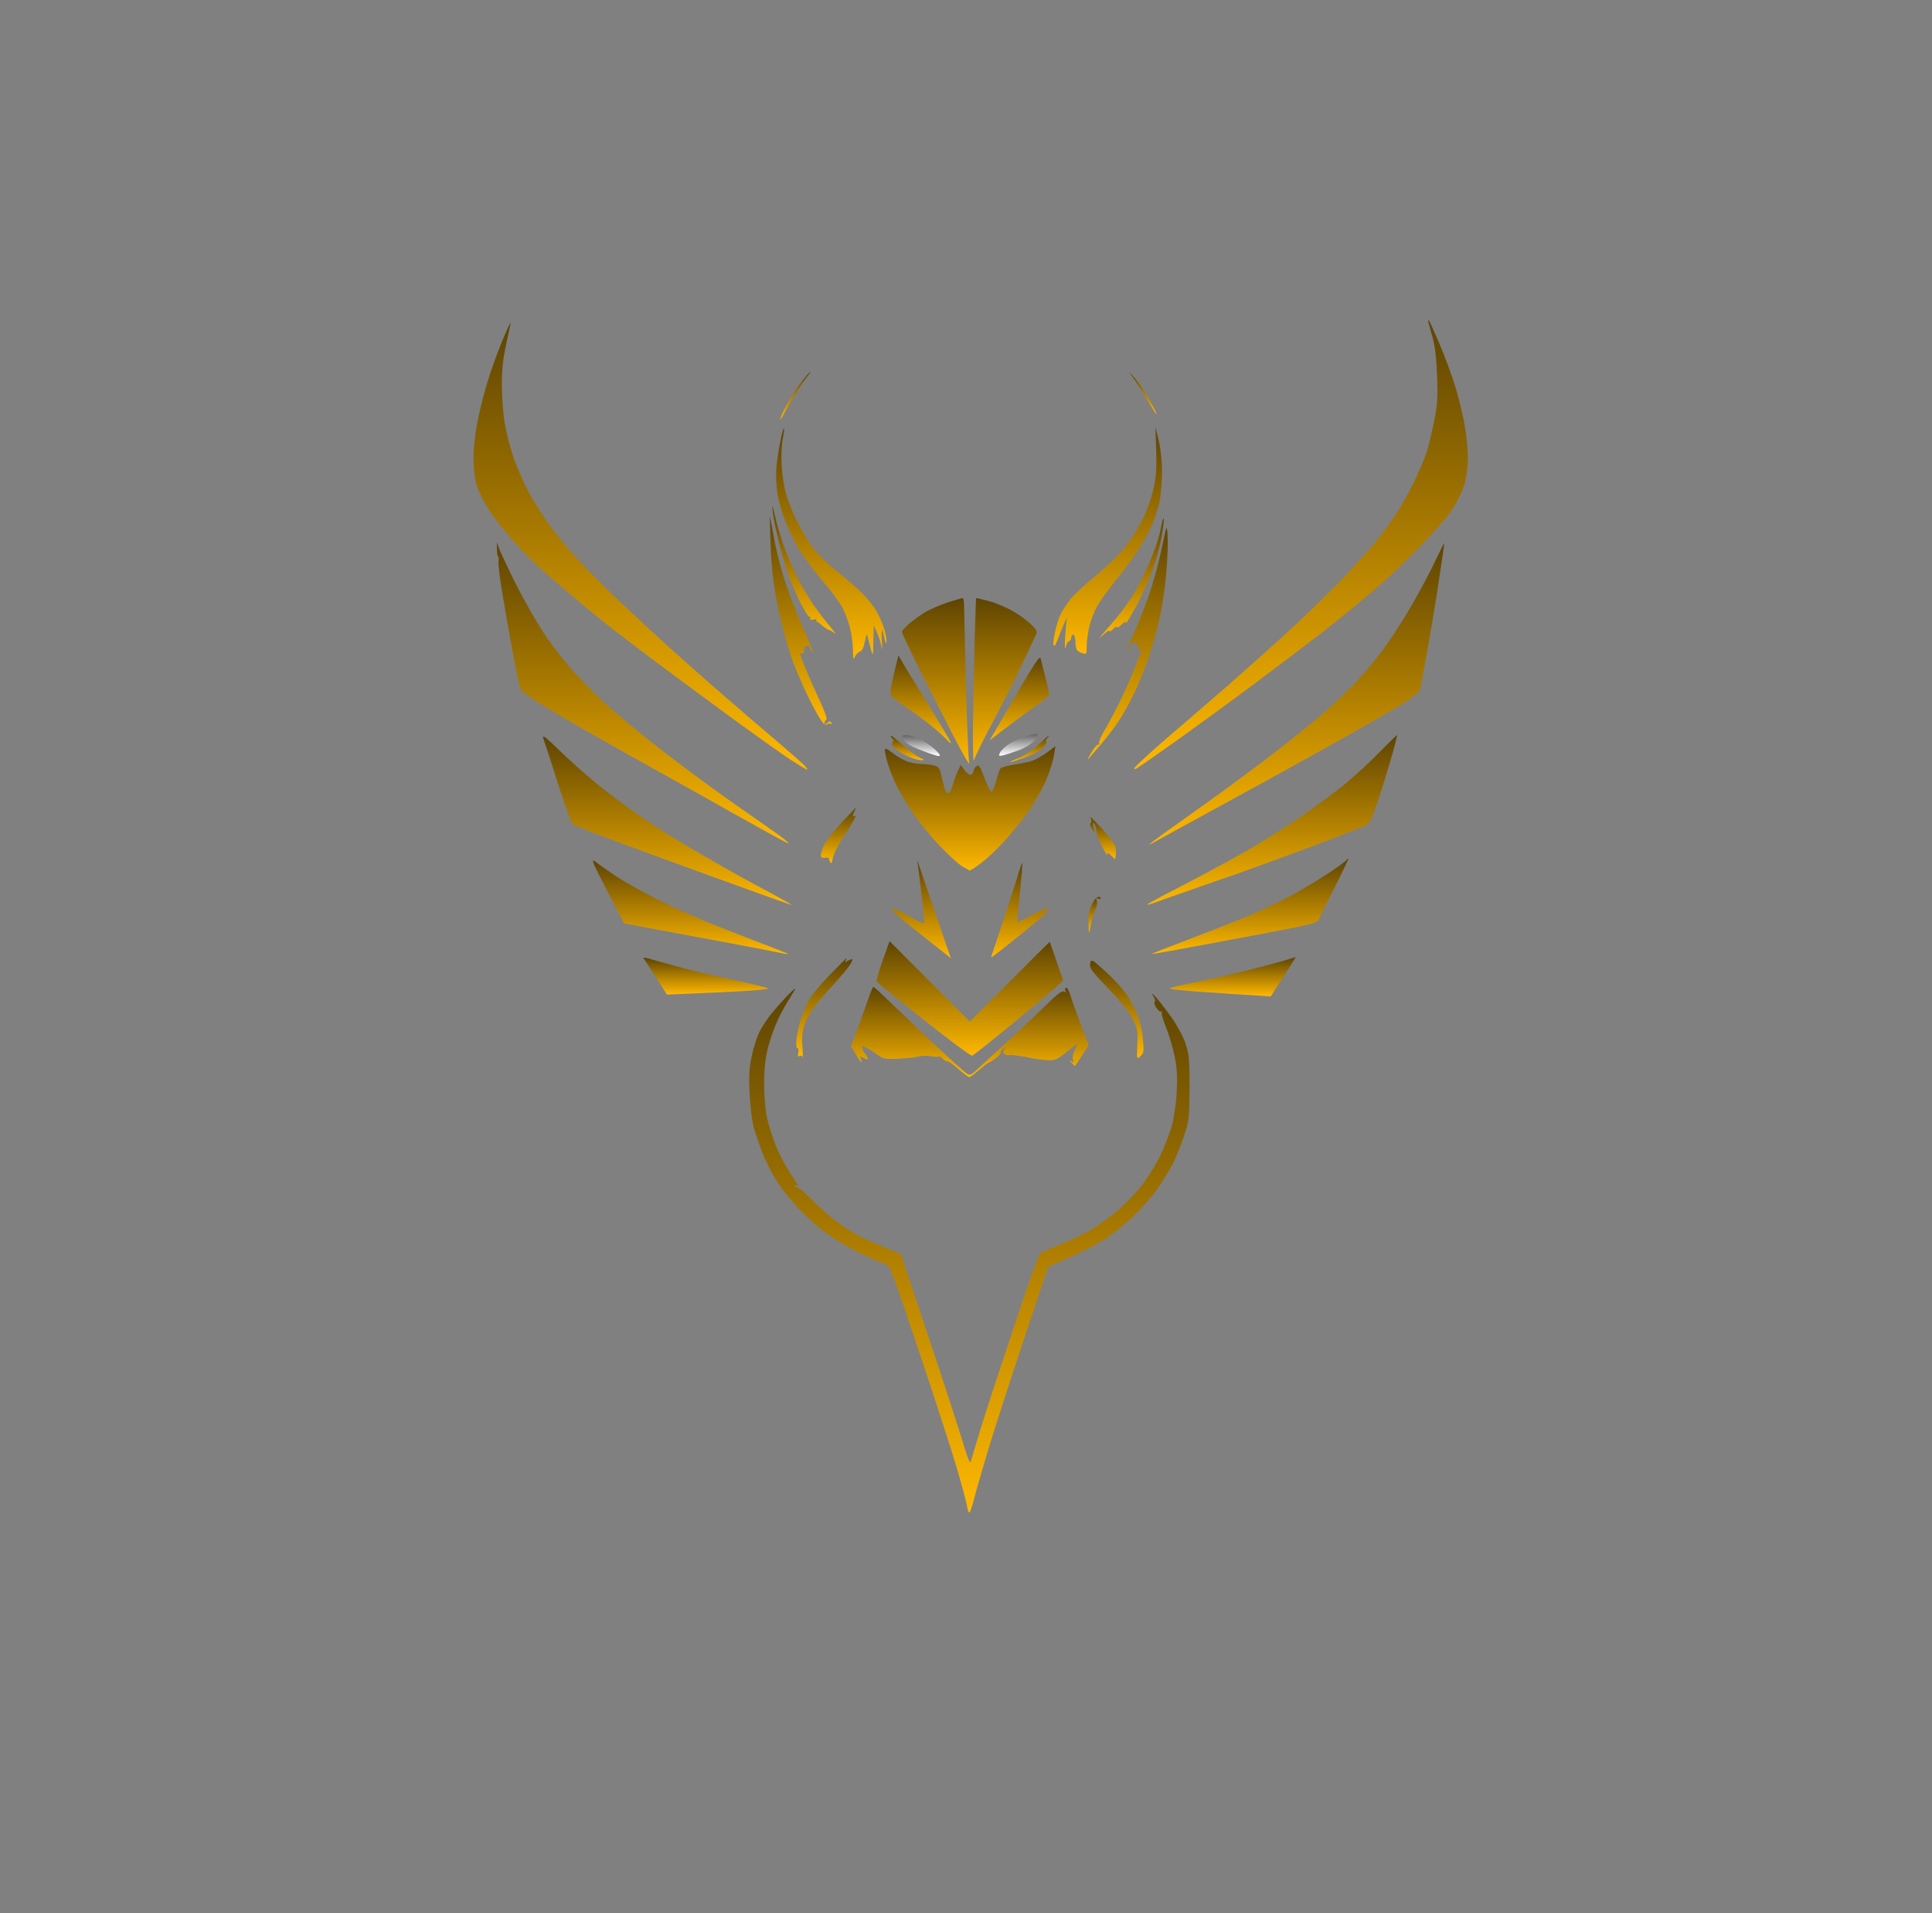 <svg viewBox="0 0 101 100" fill="none" xmlns="http://www.w3.org/2000/svg">
<rect x="0" y="0" width="101" height="100" fill="#808080" stroke="none"/>
<path d="M40.311 53.002C40.528 52.735 40.893 52.321 41.11 52.094C41.337 51.857 41.544 51.67 41.574 51.67C41.593 51.67 41.475 51.877 41.307 52.143C41.13 52.4 40.844 52.923 40.666 53.297C40.489 53.682 40.252 54.343 40.144 54.777C40.005 55.339 39.946 55.882 39.946 56.651C39.946 57.243 40.015 58.022 40.084 58.377C40.163 58.732 40.361 59.373 40.528 59.807C40.696 60.241 41.031 60.892 41.278 61.267C41.524 61.632 41.722 61.947 41.722 61.977C41.722 62.007 41.663 61.997 41.603 61.957C41.518 61.905 41.501 61.921 41.554 62.007C41.593 62.066 41.653 62.105 41.692 62.076C41.741 62.056 42.057 62.322 42.412 62.677C42.767 63.032 43.3 63.516 43.596 63.743C43.892 63.969 44.404 64.315 44.73 64.502C45.056 64.68 45.716 64.995 47.097 65.548L48.557 69.927C49.366 72.334 50.165 74.819 50.352 75.44C50.53 76.062 50.707 76.506 50.737 76.427C50.766 76.348 50.924 75.815 51.092 75.243C51.26 74.671 51.753 73.123 52.197 71.791C52.63 70.46 53.282 68.536 53.627 67.501C53.982 66.475 54.317 65.577 54.376 65.518C54.445 65.459 54.919 65.242 55.432 65.044C55.944 64.837 56.655 64.502 57.01 64.295C57.365 64.088 57.947 63.664 58.312 63.368C58.687 63.062 59.249 62.49 59.574 62.105C59.9 61.711 60.363 60.991 60.61 60.498C60.847 60.014 61.142 59.275 61.251 58.87C61.369 58.466 61.488 57.667 61.517 57.095C61.557 56.316 61.537 55.852 61.409 55.221C61.31 54.757 61.113 54.077 60.955 53.692C60.797 53.317 60.699 52.962 60.738 52.903C60.778 52.853 60.758 52.834 60.709 52.873C60.649 52.903 60.531 52.804 60.432 52.646C60.344 52.489 60.314 52.36 60.363 52.36C60.413 52.36 60.393 52.242 60.304 52.094C60.176 51.867 60.206 51.877 60.462 52.163C60.63 52.35 60.985 52.824 61.261 53.199C61.527 53.583 61.853 54.175 61.971 54.53C62.158 55.093 62.188 55.369 62.188 56.848C62.178 58.416 62.158 58.574 61.902 59.363C61.744 59.827 61.488 60.468 61.33 60.794C61.162 61.119 60.797 61.711 60.521 62.115C60.245 62.52 59.663 63.18 59.229 63.595C58.795 64.009 58.105 64.551 57.7 64.808C57.296 65.064 56.467 65.488 54.791 66.218L53.459 70.213C52.729 72.412 51.891 74.987 51.615 75.934C51.328 76.88 51.023 77.946 50.934 78.301C50.845 78.656 50.737 78.991 50.697 79.04C50.648 79.1 50.589 78.972 50.559 78.745C50.53 78.528 50.253 77.531 49.958 76.525C49.652 75.519 48.873 73.123 48.231 71.199C47.59 69.276 46.929 67.343 46.762 66.909C46.476 66.149 46.446 66.12 46.042 65.981C45.805 65.912 45.194 65.626 44.681 65.36C44.168 65.094 43.458 64.66 43.103 64.394C42.748 64.137 42.156 63.595 41.781 63.2C41.396 62.796 40.883 62.164 40.637 61.78C40.39 61.405 40.045 60.734 39.877 60.3C39.7 59.866 39.493 59.245 39.404 58.919C39.315 58.594 39.216 57.795 39.187 57.144C39.138 56.217 39.167 55.793 39.305 55.171C39.394 54.737 39.581 54.185 39.7 53.938C39.818 53.692 40.094 53.278 40.311 53.002Z" fill="url(#paint0_linear_103_133)"/>
<path d="M44.661 54.234C44.76 53.988 45.016 53.288 45.223 52.686C45.43 52.074 45.627 51.571 45.657 51.571C45.687 51.581 46.091 51.946 46.555 52.4C47.018 52.844 48.074 53.86 48.902 54.639C49.74 55.418 50.49 56.099 50.579 56.138C50.697 56.207 50.825 56.148 51.042 55.941C51.2 55.783 51.92 55.122 52.621 54.481C53.321 53.84 54.258 52.952 54.692 52.528C55.284 51.946 55.52 51.769 55.629 51.828C55.737 51.897 55.757 51.877 55.698 51.798C55.658 51.729 55.678 51.65 55.727 51.621C55.777 51.591 55.885 51.778 55.964 52.045C56.043 52.301 56.28 52.982 56.911 54.629L56.566 55.171C56.379 55.467 56.211 55.714 56.191 55.714C56.181 55.724 56.102 55.645 56.023 55.556C55.895 55.408 55.895 55.388 56.023 55.477C56.132 55.546 56.152 55.526 56.093 55.398C56.053 55.3 56.083 55.093 56.171 54.925C56.25 54.767 56.319 54.609 56.319 54.58C56.319 54.55 56.073 54.727 55.777 54.974C55.333 55.339 55.165 55.418 54.84 55.418C54.623 55.418 54.1 55.349 53.686 55.26C53.262 55.181 52.847 55.122 52.769 55.152C52.69 55.171 52.571 55.142 52.502 55.083C52.413 55.004 52.413 54.944 52.502 54.826C52.601 54.708 52.591 54.708 52.443 54.806C52.354 54.876 52.295 54.954 52.325 55.004C52.344 55.043 52.226 55.181 52.048 55.319C51.871 55.448 51.713 55.556 51.684 55.546C51.654 55.546 51.437 55.714 51.19 55.921C50.944 56.128 50.717 56.296 50.678 56.306C50.628 56.306 50.362 56.108 50.086 55.862C49.8 55.615 49.543 55.438 49.514 55.467C49.484 55.497 49.385 55.438 49.287 55.349C49.188 55.25 49.109 55.191 49.109 55.221C49.119 55.25 48.932 55.24 48.695 55.211C48.468 55.171 48.143 55.181 47.985 55.231C47.827 55.27 47.354 55.319 46.949 55.339C46.288 55.369 46.17 55.349 45.864 55.122C45.667 54.984 45.41 54.816 45.292 54.757C45.115 54.658 45.075 54.658 45.075 54.757C45.075 54.816 45.144 54.964 45.223 55.073C45.312 55.181 45.371 55.3 45.371 55.349C45.371 55.388 45.273 55.369 45.154 55.3C44.957 55.201 44.937 55.201 45.006 55.349C45.046 55.438 45.056 55.517 45.026 55.517C44.996 55.517 44.868 55.329 44.483 54.678L44.661 54.234Z" fill="url(#paint1_linear_103_133)"/>
<path d="M57.937 51.67C57.069 50.763 56.951 50.605 56.99 50.368C57.039 50.102 57.049 50.102 57.828 50.812C58.252 51.197 58.746 51.749 58.923 52.015C59.101 52.291 59.347 52.755 59.466 53.051C59.584 53.347 59.722 53.909 59.752 54.303C59.811 54.935 59.801 55.033 59.623 55.201C59.426 55.379 59.426 55.379 59.456 54.59C59.486 53.879 59.456 53.731 59.209 53.248C59.051 52.913 58.548 52.301 57.937 51.67Z" fill="url(#paint2_linear_103_133)"/>
<path d="M42.185 52.459C42.353 52.124 42.787 51.571 43.329 51.009C43.823 50.506 44.227 50.092 44.247 50.092C44.266 50.092 44.247 50.151 44.207 50.22C44.158 50.309 44.178 50.309 44.286 50.24C44.365 50.19 44.483 50.141 44.533 50.131C44.592 50.121 44.552 50.25 44.444 50.417C44.335 50.595 43.921 51.088 43.517 51.522C43.112 51.956 42.649 52.508 42.481 52.755C42.313 53.002 42.116 53.396 42.037 53.643C41.939 53.938 41.909 54.294 41.949 54.727C41.978 55.083 41.978 55.309 41.958 55.25C41.939 55.181 41.87 55.152 41.801 55.201C41.722 55.25 41.692 55.191 41.731 55.014C41.751 54.866 41.741 54.767 41.692 54.787C41.653 54.806 41.623 54.678 41.623 54.511C41.623 54.333 41.692 53.919 41.771 53.593C41.86 53.268 42.047 52.755 42.185 52.459Z" fill="url(#paint3_linear_103_133)"/>
<path d="M65.541 50.634C66.469 50.398 67.327 50.161 67.455 50.112C67.593 50.062 67.711 50.023 67.731 50.033C67.741 50.033 67.455 50.506 66.429 52.084L65.541 52.025C65.048 51.995 63.845 51.916 62.868 51.847C61.882 51.788 61.113 51.7 61.142 51.66C61.172 51.621 61.803 51.473 62.533 51.325C63.263 51.187 64.614 50.871 65.541 50.634Z" fill="url(#paint4_linear_103_133)"/>
<path d="M34.275 51.058C33.949 50.555 33.663 50.111 33.634 50.072C33.604 50.033 33.811 50.062 34.078 50.151C34.354 50.23 35.054 50.427 35.656 50.585C36.257 50.753 37.49 51.039 38.417 51.236C39.345 51.433 40.124 51.621 40.163 51.66C40.203 51.69 39.739 51.749 39.128 51.788C38.516 51.828 37.313 51.887 34.867 51.986L34.275 51.058Z" fill="url(#paint5_linear_103_133)"/>
<path d="M45.825 51.295C45.805 51.256 45.943 50.772 46.141 50.21L46.505 49.194L50.697 53.396L52.788 51.305C53.932 50.151 54.879 49.214 54.879 49.234C54.889 49.243 55.047 49.707 55.58 51.256L55.047 51.729C54.751 51.995 53.706 52.873 52.729 53.672C51.743 54.481 50.885 55.161 50.816 55.181C50.757 55.201 49.612 54.353 48.281 53.297C46.949 52.242 45.845 51.344 45.825 51.295Z" fill="url(#paint6_linear_103_133)"/>
<path d="M56.911 47.823C56.921 47.685 57.01 47.419 57.108 47.222C57.197 47.024 57.345 46.876 57.434 46.876C57.513 46.886 57.562 46.916 57.542 46.965C57.523 47.005 57.444 47.005 57.385 46.965C57.296 46.906 57.286 46.935 57.335 47.064C57.375 47.153 57.355 47.33 57.296 47.458C57.227 47.577 57.118 47.942 57.049 48.267C56.931 48.839 56.931 48.849 56.911 48.464C56.901 48.247 56.901 47.961 56.911 47.823Z" fill="url(#paint7_linear_103_133)"/>
<path d="M52.364 48.366C52.68 47.439 53.035 46.324 53.173 45.88C53.301 45.436 53.429 45.091 53.439 45.101C53.459 45.111 53.41 45.811 53.321 46.65C53.232 47.488 53.173 48.178 53.183 48.198C53.203 48.208 53.548 48.04 53.952 47.823C54.356 47.606 54.712 47.448 54.741 47.478C54.771 47.508 54.761 47.596 54.712 47.675C54.672 47.754 54.011 48.326 53.232 48.948C52.463 49.569 51.822 50.062 51.812 50.052C51.802 50.052 52.048 49.293 52.364 48.366Z" fill="url(#paint8_linear_103_133)"/>
<path d="M48.182 46.837C48.103 46.107 48.005 45.367 47.985 45.209C47.945 44.943 47.955 44.943 48.054 45.259C48.113 45.446 48.517 46.61 49.711 50.092L49.346 49.796C49.139 49.638 48.508 49.135 47.936 48.681C47.364 48.228 46.831 47.784 46.752 47.685C46.673 47.596 46.624 47.498 46.653 47.478C46.683 47.448 47.058 47.626 47.492 47.873C47.926 48.119 48.291 48.287 48.31 48.247C48.33 48.198 48.271 47.567 48.182 46.837Z" fill="url(#paint9_linear_103_133)"/>
<path d="M69.309 45.732C69.871 45.367 70.355 45.012 70.394 44.953C70.424 44.894 70.473 44.864 70.483 44.884C70.503 44.904 70.167 45.604 69.743 46.442C69.319 47.281 68.954 48.03 68.934 48.099C68.915 48.178 68.501 48.316 67.958 48.425C67.445 48.533 65.492 48.908 63.618 49.253C61.744 49.608 60.206 49.885 60.196 49.865C60.186 49.855 60.985 49.539 61.971 49.165C62.957 48.79 64.299 48.267 64.95 48.001C65.601 47.725 66.617 47.261 67.218 46.955C67.81 46.65 68.757 46.097 69.309 45.732Z" fill="url(#paint10_linear_103_133)"/>
<path d="M32.628 48.267L31.73 46.541C30.961 45.052 30.872 44.844 31.128 45.042C31.286 45.17 31.77 45.505 32.204 45.801C32.638 46.087 33.663 46.659 34.472 47.064C35.291 47.468 36.682 48.09 37.579 48.435C38.477 48.79 39.66 49.253 40.213 49.461C40.775 49.678 41.219 49.855 41.199 49.865C41.189 49.885 40.844 49.825 40.44 49.737C40.035 49.648 38.112 49.283 32.628 48.267Z" fill="url(#paint11_linear_103_133)"/>
<path d="M57.02 43.01C57.079 42.941 57.069 42.832 57 42.724V42.714C56.931 42.625 57.158 42.832 57.493 43.188C57.819 43.543 58.164 43.967 58.252 44.124C58.341 44.302 58.381 44.519 58.292 44.914L58.085 44.716C57.937 44.568 57.888 44.549 57.897 44.667C57.897 44.746 57.779 44.568 57.631 44.272C57.483 43.977 57.355 43.661 57.345 43.582C57.325 43.503 57.306 43.365 57.286 43.266C57.266 43.178 57.227 43.069 57.177 43.02C57.138 42.98 57.128 43.049 57.158 43.188C57.187 43.326 57.236 43.474 57.266 43.533C57.296 43.592 57.236 43.523 57.128 43.385C56.99 43.22 56.954 43.095 57.02 43.01Z" fill="url(#paint12_linear_103_133)"/>
<path d="M43.102 44.124C43.221 43.907 43.625 43.395 44.02 42.971C44.414 42.556 44.74 42.211 44.75 42.211C44.76 42.201 44.72 42.29 44.671 42.398C44.621 42.507 44.582 42.615 44.582 42.645C44.582 42.675 44.621 42.675 44.681 42.645C44.74 42.615 44.73 42.694 44.661 42.813C44.602 42.941 44.335 43.375 44.069 43.779C43.803 44.184 43.566 44.677 43.536 44.864C43.487 45.121 43.458 45.17 43.398 45.062C43.349 44.983 43.329 44.894 43.339 44.864C43.359 44.835 43.27 44.825 43.142 44.835C42.974 44.854 42.905 44.815 42.905 44.687C42.905 44.598 42.994 44.342 43.102 44.124Z" fill="url(#paint13_linear_103_133)"/>
<path d="M46.417 39.933C46.328 39.637 46.259 39.311 46.259 39.222C46.259 39.084 46.348 39.114 46.703 39.39C46.949 39.578 47.314 39.775 47.521 39.834C47.719 39.883 48.024 39.933 48.182 39.933C48.34 39.933 48.626 39.962 48.794 40.002C49.099 40.081 49.119 40.12 49.267 40.771C49.366 41.235 49.464 41.461 49.563 41.461C49.642 41.461 49.74 41.284 49.81 41.018C49.879 40.771 49.997 40.436 50.224 39.982L50.431 40.268C50.559 40.436 50.697 40.524 50.776 40.495C50.835 40.455 50.895 40.367 50.895 40.298C50.885 40.238 50.954 40.12 51.042 40.051C51.171 39.952 51.23 40.031 51.467 40.672C51.615 41.077 51.782 41.392 51.831 41.383C51.881 41.363 51.999 41.106 52.078 40.81C52.157 40.515 52.256 40.228 52.285 40.179C52.325 40.12 52.571 40.041 52.828 40.002C53.094 39.962 53.538 39.873 53.804 39.814C54.09 39.745 54.485 39.548 55.175 38.996L55.096 39.489C55.057 39.755 54.889 40.288 54.731 40.672C54.583 41.057 54.189 41.757 53.873 42.251C53.548 42.734 52.867 43.582 52.354 44.124C51.841 44.667 51.26 45.2 50.697 45.505L50.342 45.308C50.135 45.2 49.583 44.687 49.09 44.174C48.606 43.661 47.975 42.882 47.689 42.448C47.403 42.014 47.038 41.392 46.87 41.067C46.712 40.741 46.505 40.228 46.417 39.933Z" fill="url(#paint14_linear_103_133)"/>
<path d="M53.212 39.637C53.489 39.538 53.942 39.232 54.248 38.956C54.544 38.68 54.8 38.453 54.82 38.453C54.84 38.453 54.81 38.512 54.751 38.572C54.692 38.641 54.662 38.729 54.692 38.769C54.721 38.818 54.643 38.956 54.524 39.084C54.396 39.222 53.992 39.44 53.607 39.587C53.222 39.725 52.867 39.834 52.818 39.834C52.769 39.824 52.936 39.745 53.212 39.637Z" fill="url(#paint15_linear_103_133)"/>
<path d="M46.653 38.828C46.719 38.742 46.709 38.657 46.624 38.572C46.565 38.502 46.535 38.453 46.584 38.453C46.624 38.453 46.91 38.68 47.225 38.966C47.531 39.242 47.926 39.528 48.083 39.597C48.34 39.716 48.35 39.725 48.162 39.735C48.034 39.735 47.768 39.666 47.571 39.578C47.363 39.499 47.048 39.321 46.88 39.183C46.643 39.015 46.584 38.907 46.653 38.828Z" fill="url(#paint16_linear_103_133)"/>
<path d="M70.276 41.008C70.818 40.564 71.657 39.795 72.14 39.291C72.623 38.798 73.028 38.404 73.038 38.414C73.047 38.424 72.949 38.828 72.821 39.311C72.683 39.785 72.377 40.82 72.12 41.599C71.736 42.773 71.617 43.04 71.41 43.138C71.272 43.207 69.99 43.71 68.55 44.253C67.11 44.795 64.891 45.604 63.618 46.038C62.346 46.482 61.004 46.945 60.639 47.084C60.265 47.222 59.969 47.31 59.969 47.281C59.969 47.251 60.778 46.817 61.774 46.304C62.76 45.801 64.21 45.012 64.999 44.568C65.788 44.124 67.07 43.316 67.859 42.783C68.648 42.251 69.733 41.452 70.276 41.008Z" fill="url(#paint17_linear_103_133)"/>
<path d="M52.69 38.927C52.867 38.798 53.232 38.621 53.508 38.532C53.784 38.433 54.061 38.364 54.13 38.355C54.189 38.355 54.248 38.384 54.248 38.423C54.258 38.473 54.149 38.621 54.031 38.759C53.903 38.897 53.558 39.104 53.262 39.213C52.966 39.321 52.601 39.44 52.453 39.479C52.206 39.528 52.187 39.518 52.275 39.341C52.325 39.232 52.522 39.045 52.69 38.927Z" fill="url(#paint18_linear_103_133)"/>
<path d="M47.275 38.71C47.206 38.621 47.166 38.512 47.186 38.463C47.206 38.414 47.373 38.404 47.561 38.443C47.738 38.483 47.995 38.581 48.133 38.65C48.271 38.719 48.527 38.897 48.715 39.035C48.892 39.173 49.08 39.361 49.119 39.44C49.178 39.558 49.05 39.538 48.537 39.361C48.182 39.232 47.778 39.065 47.64 38.996C47.502 38.927 47.334 38.798 47.275 38.71Z" fill="url(#paint19_linear_103_133)"/>
<path d="M29.156 40.919C28.801 39.804 28.465 38.759 28.406 38.601C28.317 38.364 28.475 38.473 29.215 39.193C29.718 39.686 30.537 40.416 31.02 40.82C31.503 41.225 32.421 41.925 33.042 42.359C33.663 42.803 34.581 43.404 35.064 43.7C35.547 44.006 36.534 44.578 37.234 44.983C37.934 45.397 39.167 46.078 39.966 46.502C40.765 46.926 41.406 47.291 41.396 47.3C41.386 47.32 39.492 46.64 37.184 45.801C34.877 44.963 32.332 44.026 31.513 43.72C30.704 43.414 29.984 43.118 29.915 43.049C29.856 42.99 29.511 42.033 29.156 40.919Z" fill="url(#paint20_linear_103_133)"/>
<path d="M46.634 35.662C46.703 35.327 46.811 34.873 46.87 34.656L46.969 34.261L47.275 34.784C47.452 35.07 48.064 36.086 48.656 37.033C49.238 37.98 49.711 38.779 49.711 38.828C49.701 38.867 49.632 38.808 49.533 38.7C49.435 38.591 49.119 38.295 48.823 38.049C48.527 37.802 47.936 37.358 47.502 37.062C47.078 36.767 46.683 36.471 46.614 36.402C46.535 36.303 46.535 36.115 46.634 35.662Z" fill="url(#paint21_linear_103_133)"/>
<path d="M51.733 38.7L53.045 36.451C54.1 34.636 54.356 34.242 54.406 34.429C54.435 34.557 54.544 34.991 54.652 35.395C54.751 35.8 54.84 36.204 54.84 36.283C54.84 36.362 54.544 36.628 54.179 36.875C53.814 37.122 53.114 37.635 51.733 38.7Z" fill="url(#paint22_linear_103_133)"/>
<path d="M50.865 37.743C50.885 36.48 50.924 34.498 50.954 33.354L51.023 31.253L51.279 31.312C51.417 31.342 51.694 31.421 51.881 31.47C52.068 31.529 52.473 31.697 52.769 31.845C53.065 31.993 53.518 32.298 53.775 32.525C54.12 32.821 54.228 32.979 54.189 33.097C54.149 33.196 53.785 33.985 53.37 34.853C52.946 35.721 52.246 37.112 51.802 37.93C51.358 38.759 50.964 39.578 50.914 39.735C50.875 39.903 50.855 39.005 50.865 37.743Z" fill="url(#paint23_linear_103_133)"/>
<path d="M48.429 31.963C48.675 31.825 49.178 31.608 49.563 31.48C49.948 31.361 50.283 31.263 50.332 31.253C50.372 31.253 50.401 31.49 50.401 31.766C50.411 32.052 50.451 33.926 50.5 35.938C50.559 37.95 50.628 39.725 50.668 39.883C50.697 40.041 50.313 39.38 49.81 38.404C49.306 37.427 48.498 35.839 48.014 34.873C47.541 33.916 47.147 33.078 47.147 33.028C47.147 32.969 47.334 32.772 47.561 32.575C47.797 32.377 48.182 32.101 48.429 31.963Z" fill="url(#paint24_linear_103_133)"/>
<path d="M73.62 31.943C74.024 31.263 74.606 30.188 74.921 29.556V29.547C75.227 28.915 75.484 28.393 75.494 28.393C75.503 28.393 75.464 28.777 75.385 29.251C75.316 29.734 75.188 30.582 75.099 31.154C75.01 31.726 74.793 33.038 74.606 34.064C74.418 35.09 74.251 36.007 74.221 36.086C74.201 36.165 73.797 36.48 73.314 36.786C72.84 37.092 71.094 38.088 69.438 39.015C67.781 39.943 65.167 41.383 63.618 42.221C62.07 43.069 60.639 43.848 60.432 43.967C60.235 44.075 60.067 44.164 60.067 44.144C60.067 44.134 60.403 43.878 60.827 43.572C61.251 43.266 62.237 42.566 63.026 42.004C63.815 41.442 65.236 40.396 66.183 39.676C67.129 38.956 68.422 37.93 69.043 37.388C69.664 36.855 70.503 36.066 70.907 35.632C71.302 35.208 71.913 34.478 72.258 34.015C72.604 33.551 73.215 32.624 73.62 31.943Z" fill="url(#paint25_linear_103_133)"/>
<path d="M26.039 29.083C26.009 29.083 25.98 28.915 25.98 28.708L25.97 28.343L26.118 28.738C26.207 28.955 26.591 29.773 26.986 30.562C27.381 31.352 28.012 32.456 28.387 33.028C28.761 33.6 29.402 34.439 29.807 34.902C30.211 35.366 30.961 36.135 31.474 36.619C31.987 37.092 33.091 38.029 33.93 38.69C34.768 39.361 36.041 40.317 36.741 40.83C37.451 41.353 38.644 42.201 39.404 42.724C40.163 43.247 40.923 43.789 41.081 43.927C41.327 44.144 41.258 44.124 40.686 43.819C40.311 43.612 39.197 43 38.22 42.448C37.244 41.895 36.139 41.274 35.755 41.067C35.38 40.86 33.999 40.09 32.697 39.361C31.395 38.631 29.649 37.635 28.811 37.131C27.962 36.628 27.252 36.145 27.213 36.037C27.163 35.928 26.996 35.129 26.838 34.261C26.67 33.393 26.424 31.993 26.286 31.154C26.138 30.316 26.039 29.507 26.059 29.359C26.079 29.211 26.069 29.083 26.039 29.083Z" fill="url(#paint26_linear_103_133)"/>
<path d="M60.649 29.034C60.768 28.491 60.886 27.949 60.916 27.83V27.82C60.935 27.702 60.975 27.604 60.995 27.604C61.014 27.604 61.044 27.949 61.044 28.363C61.054 28.787 61.004 29.616 60.945 30.217C60.886 30.819 60.748 31.726 60.639 32.239C60.531 32.752 60.284 33.64 60.097 34.212C59.919 34.784 59.564 35.672 59.318 36.185C59.071 36.697 58.687 37.388 58.47 37.713C58.243 38.039 57.819 38.591 57.523 38.946C57.217 39.301 56.931 39.627 56.882 39.686C56.822 39.745 56.901 39.587 57.049 39.341C57.187 39.094 57.355 38.907 57.404 38.917C57.464 38.936 57.483 38.907 57.454 38.848C57.424 38.788 57.552 38.493 57.74 38.177C57.927 37.871 58.272 37.21 58.519 36.727C58.756 36.244 59.12 35.425 59.318 34.922C59.515 34.429 59.673 33.995 59.673 33.965C59.673 33.936 59.624 33.936 59.574 33.965C59.525 33.995 59.476 33.926 59.476 33.817C59.476 33.709 59.426 33.6 59.377 33.571C59.328 33.541 59.209 33.59 59.13 33.669C59.051 33.748 58.983 33.877 58.983 33.936C58.983 34.005 58.963 34.044 58.933 34.015C58.904 33.985 59.061 33.581 59.278 33.097C59.495 32.624 59.841 31.736 60.058 31.125C60.265 30.523 60.531 29.576 60.649 29.034L60.649 29.034Z" fill="url(#paint27_linear_103_133)"/>
<path d="M60.087 29.428C60.344 28.827 60.61 28.038 60.679 27.653C60.748 27.268 60.817 27.031 60.837 27.11C60.856 27.189 60.797 27.663 60.709 28.146C60.62 28.629 60.393 29.438 60.206 29.921C60.008 30.405 59.683 31.144 59.476 31.549C59.259 31.953 59.012 32.377 58.933 32.486C58.844 32.594 58.805 32.614 58.844 32.535C58.884 32.456 58.795 32.496 58.647 32.634C58.509 32.772 58.391 32.841 58.391 32.782C58.391 32.723 58.302 32.772 58.193 32.88C58.085 32.989 57.996 33.038 57.996 32.979C57.996 32.92 57.878 32.989 57.454 33.373L57.651 33.127C57.769 32.989 58.045 32.673 58.272 32.407C58.499 32.151 58.894 31.618 59.15 31.233C59.407 30.839 59.831 30.03 60.087 29.428Z" fill="url(#paint28_linear_103_133)"/>
<path d="M40.538 31.056C40.41 30.365 40.311 29.349 40.282 28.442L40.242 26.962L40.44 27.998C40.538 28.57 40.755 29.477 40.923 30.02C41.081 30.562 41.416 31.47 41.653 32.042C41.889 32.614 42.205 33.344 42.353 33.669C42.491 33.995 42.54 34.172 42.461 34.064C42.383 33.956 42.313 33.837 42.313 33.788C42.313 33.748 42.244 33.739 42.166 33.768C42.087 33.798 42.027 33.847 42.027 33.886C42.037 33.936 42.037 34.025 42.027 34.084C42.027 34.153 41.978 34.192 41.919 34.163C41.87 34.133 41.82 34.133 41.82 34.163C41.82 34.192 41.949 34.537 42.106 34.932C42.264 35.317 42.599 36.076 42.846 36.599C43.102 37.151 43.26 37.585 43.201 37.615C43.152 37.644 43.102 37.723 43.102 37.782C43.093 37.881 43.122 37.881 43.251 37.782C43.369 37.684 43.408 37.684 43.468 37.782C43.497 37.852 43.487 37.881 43.438 37.842C43.389 37.792 43.29 37.812 43.231 37.861C43.132 37.93 43.014 37.812 42.767 37.398C42.58 37.082 42.264 36.471 42.067 36.037C41.87 35.603 41.603 34.981 41.475 34.656C41.357 34.33 41.14 33.64 41.002 33.127C40.864 32.614 40.647 31.677 40.538 31.056Z" fill="url(#paint29_linear_103_133)"/>
<path d="M40.706 28.294C40.568 27.722 40.43 27.041 40.4 26.765C40.351 26.311 40.361 26.331 40.499 26.913C40.578 27.268 40.775 27.939 40.933 28.422C41.1 28.896 41.426 29.665 41.663 30.138C41.909 30.622 42.294 31.282 42.531 31.618C42.767 31.953 43.152 32.466 43.398 32.752C43.635 33.038 43.744 33.196 43.645 33.107C43.536 33.018 43.398 32.94 43.349 32.93C43.29 32.93 43.142 32.821 43.004 32.713C42.866 32.594 42.738 32.496 42.708 32.486C42.678 32.486 42.669 32.456 42.678 32.407C42.698 32.367 42.619 32.358 42.511 32.387C42.402 32.417 42.333 32.397 42.363 32.338C42.392 32.279 42.363 32.239 42.313 32.239C42.254 32.239 42.047 31.894 41.83 31.48C41.623 31.056 41.337 30.405 41.199 30.02C41.071 29.635 40.844 28.866 40.706 28.294Z" fill="url(#paint30_linear_103_133)"/>
<path d="M60.324 25.463C60.442 24.901 60.472 24.368 60.442 23.51L60.403 22.327L60.571 23.017C60.669 23.412 60.748 24.112 60.748 24.645C60.748 25.157 60.689 25.868 60.62 26.223C60.541 26.578 60.363 27.13 60.215 27.456C60.067 27.781 59.752 28.353 59.505 28.738C59.259 29.122 58.736 29.833 58.341 30.316C57.957 30.799 57.513 31.401 57.375 31.648C57.237 31.894 57.049 32.358 56.961 32.683C56.882 33.009 56.812 33.482 56.812 33.739C56.812 34.182 56.803 34.212 56.596 34.143C56.467 34.113 56.339 34.034 56.3 33.975C56.26 33.916 56.221 33.719 56.221 33.541C56.221 33.373 56.171 33.206 56.122 33.176C56.073 33.147 56.014 33.216 56.004 33.324C55.984 33.443 55.925 33.522 55.876 33.522C55.826 33.522 55.747 33.66 55.708 33.837C55.668 34.015 55.658 33.807 55.678 33.373C55.708 32.94 55.747 32.476 55.777 32.338C55.806 32.2 55.688 32.446 55.511 32.88C55.343 33.314 55.185 33.689 55.165 33.719C55.146 33.748 55.116 33.748 55.077 33.719C55.047 33.689 55.077 33.403 55.146 33.078C55.205 32.752 55.343 32.308 55.451 32.091C55.57 31.874 55.797 31.519 55.964 31.312C56.132 31.095 56.734 30.543 57.306 30.069C57.907 29.576 58.578 28.915 58.904 28.481C59.209 28.077 59.624 27.406 59.811 26.982C60.008 26.568 60.235 25.877 60.324 25.463Z" fill="url(#paint31_linear_103_133)"/>
<path d="M40.587 24.447C40.617 24.092 40.716 23.471 40.795 23.066C40.873 22.662 40.962 22.356 40.982 22.386C41.002 22.415 40.972 22.682 40.913 22.978C40.854 23.273 40.834 23.885 40.864 24.349C40.893 24.812 40.992 25.453 41.081 25.779C41.16 26.104 41.426 26.775 41.672 27.258C41.909 27.742 42.323 28.412 42.59 28.738C42.856 29.063 43.379 29.566 43.754 29.862C44.128 30.158 44.651 30.602 44.908 30.849C45.174 31.095 45.529 31.5 45.697 31.746C45.864 31.993 46.081 32.437 46.18 32.732C46.279 33.028 46.358 33.383 46.348 33.522C46.338 33.699 46.308 33.66 46.239 33.373C46.19 33.157 46.131 32.959 46.111 32.93C46.091 32.9 46.081 33.166 46.101 33.522C46.131 33.965 46.121 34.044 46.071 33.768C46.032 33.551 45.933 33.216 45.677 32.683L45.657 33.522C45.647 34.242 45.637 34.31 45.549 34.015C45.499 33.827 45.42 33.531 45.381 33.373C45.302 33.087 45.302 33.087 45.213 33.541C45.154 33.847 45.065 34.025 44.947 34.064C44.858 34.093 44.74 34.212 44.691 34.33C44.612 34.508 44.592 34.429 44.592 33.965C44.582 33.64 44.513 33.117 44.434 32.801C44.355 32.496 44.178 32.032 44.05 31.776C43.911 31.509 43.448 30.878 43.004 30.365C42.56 29.852 41.998 29.093 41.761 28.689C41.515 28.284 41.199 27.613 41.041 27.209C40.883 26.805 40.696 26.163 40.637 25.779C40.578 25.394 40.558 24.802 40.587 24.447Z" fill="url(#paint32_linear_103_133)"/>
<path d="M60.057 21.044C59.84 20.67 59.505 20.137 59.318 19.861C58.982 19.378 58.982 19.378 59.278 19.713C59.456 19.9 59.791 20.393 60.028 20.798C60.265 21.202 60.462 21.577 60.462 21.636C60.462 21.695 60.284 21.419 60.057 21.044Z" fill="url(#paint33_linear_103_133)"/>
<path d="M41.712 20.206C41.85 20.019 42.047 19.762 42.156 19.644V19.634C42.264 19.516 42.363 19.417 42.373 19.417C42.392 19.417 42.215 19.673 41.988 19.979C41.761 20.285 41.386 20.896 41.15 21.331C40.913 21.774 40.755 22.021 40.794 21.883C40.824 21.745 40.992 21.39 41.159 21.094C41.327 20.798 41.574 20.393 41.712 20.206Z" fill="url(#paint34_linear_103_133)"/>
<path d="M25.625 19.516C25.832 18.894 26.157 18.036 26.345 17.612C26.522 17.188 26.68 16.853 26.69 16.872C26.7 16.892 26.601 17.366 26.473 17.938C26.305 18.697 26.236 19.269 26.236 20.107C26.236 20.729 26.305 21.646 26.384 22.129C26.473 22.623 26.68 23.441 26.858 23.954C27.035 24.467 27.41 25.315 27.696 25.828C27.982 26.341 28.495 27.14 28.84 27.604C29.185 28.067 29.836 28.846 30.29 29.33C30.744 29.823 31.651 30.73 32.302 31.352C32.963 31.973 34.157 33.087 34.965 33.817C35.784 34.557 37.106 35.731 37.924 36.431C38.733 37.141 39.956 38.187 40.637 38.759C41.317 39.341 41.958 39.903 42.067 40.021C42.175 40.14 42.235 40.238 42.185 40.228C42.146 40.228 41.731 39.972 41.248 39.657C40.775 39.341 39.572 38.483 38.565 37.753C37.559 37.013 35.942 35.83 34.965 35.1C33.989 34.38 32.677 33.383 32.056 32.9C31.434 32.407 30.497 31.648 29.984 31.213C29.471 30.779 28.702 30.109 28.268 29.724C27.844 29.349 27.163 28.659 26.759 28.195C26.355 27.732 25.812 27.051 25.566 26.666C25.319 26.282 25.033 25.72 24.934 25.414C24.816 25.029 24.757 24.536 24.757 23.934C24.757 23.352 24.846 22.583 25.003 21.834C25.132 21.183 25.418 20.137 25.625 19.516Z" fill="url(#paint35_linear_103_133)"/>
<path d="M74.872 17.563C74.754 17.178 74.665 16.823 74.665 16.784V16.774C74.665 16.734 74.685 16.724 74.704 16.754C74.733 16.782 74.955 17.289 75.219 17.892L75.247 17.957C75.523 18.598 75.898 19.624 76.085 20.226C76.273 20.837 76.49 21.764 76.579 22.277C76.667 22.79 76.736 23.55 76.736 23.954C76.736 24.408 76.667 24.94 76.549 25.335C76.441 25.69 76.164 26.262 75.928 26.617C75.701 26.972 74.931 27.85 74.221 28.58C73.521 29.3 72.406 30.355 71.755 30.908C71.104 31.46 69.931 32.417 69.142 33.038C68.353 33.65 66.686 34.912 65.443 35.839C64.2 36.767 62.425 38.059 61.498 38.719C60.571 39.37 59.693 39.992 59.535 40.09C59.318 40.238 59.269 40.248 59.318 40.13C59.347 40.051 60.097 39.361 60.975 38.601C61.863 37.842 63.273 36.628 64.111 35.898C64.95 35.159 66.301 33.956 67.12 33.216C67.928 32.476 69.201 31.253 69.931 30.503C70.661 29.744 71.548 28.777 71.894 28.343C72.249 27.909 72.752 27.219 73.018 26.814C73.284 26.41 73.689 25.67 73.925 25.187C74.162 24.694 74.448 24.033 74.557 23.707C74.665 23.382 74.843 22.652 74.961 22.08C75.138 21.212 75.168 20.827 75.129 19.664C75.089 18.667 75.02 18.085 74.872 17.563Z" fill="url(#paint36_linear_103_133)"/>
<defs>
<linearGradient id="paint0_linear_103_133" x1="50.676" y1="51.67" x2="50.676" y2="79.055" gradientUnits="userSpaceOnUse">
<stop stop-color="#E2A300"/>
<stop offset="0" stop-color="#5E4402"/>
<stop offset="1" stop-color="#FFB800"/>
</linearGradient>
<linearGradient id="paint1_linear_103_133" x1="50.697" y1="51.571" x2="50.697" y2="56.306" gradientUnits="userSpaceOnUse">
<stop stop-color="#E2A300"/>
<stop offset="0" stop-color="#5E4402"/>
<stop offset="1" stop-color="#FFB800"/>
</linearGradient>
<linearGradient id="paint2_linear_103_133" x1="58.384" y1="50.204" x2="58.384" y2="55.297" gradientUnits="userSpaceOnUse">
<stop stop-color="#E2A300"/>
<stop offset="0" stop-color="#5E4402"/>
<stop offset="1" stop-color="#FFB800"/>
</linearGradient>
<linearGradient id="paint3_linear_103_133" x1="43.092" y1="50.092" x2="43.092" y2="55.26" gradientUnits="userSpaceOnUse">
<stop stop-color="#E2A300"/>
<stop offset="0" stop-color="#5E4402"/>
<stop offset="1" stop-color="#FFB800"/>
</linearGradient>
<linearGradient id="paint4_linear_103_133" x1="64.436" y1="50.031" x2="64.436" y2="52.084" gradientUnits="userSpaceOnUse">
<stop stop-color="#E2A300"/>
<stop offset="0" stop-color="#5E4402"/>
<stop offset="1" stop-color="#FFB800"/>
</linearGradient>
<linearGradient id="paint5_linear_103_133" x1="36.898" y1="50.055" x2="36.898" y2="51.986" gradientUnits="userSpaceOnUse">
<stop stop-color="#E2A300"/>
<stop offset="0" stop-color="#5E4402"/>
<stop offset="1" stop-color="#FFB800"/>
</linearGradient>
<linearGradient id="paint6_linear_103_133" x1="50.701" y1="49.194" x2="50.701" y2="55.182" gradientUnits="userSpaceOnUse">
<stop stop-color="#AFAFAF"/>
<stop stop-color="#E2A300"/>
<stop offset="0" stop-color="#5E4402"/>
<stop offset="1" stop-color="#FFB800"/>
</linearGradient>
<linearGradient id="paint7_linear_103_133" x1="57.225" y1="46.876" x2="57.225" y2="48.729" gradientUnits="userSpaceOnUse">
<stop stop-color="#E2A300"/>
<stop offset="0" stop-color="#5E4402"/>
<stop offset="1" stop-color="#FFB800"/>
</linearGradient>
<linearGradient id="paint8_linear_103_133" x1="53.285" y1="45.101" x2="53.285" y2="50.053" gradientUnits="userSpaceOnUse">
<stop stop-color="#E2A300"/>
<stop offset="0" stop-color="#5E4402"/>
<stop offset="1" stop-color="#FFB800"/>
</linearGradient>
<linearGradient id="paint9_linear_103_133" x1="48.178" y1="45.016" x2="48.178" y2="50.092" gradientUnits="userSpaceOnUse">
<stop stop-color="#E2A300"/>
<stop offset="0" stop-color="#5E4402"/>
<stop offset="1" stop-color="#FFB800"/>
</linearGradient>
<linearGradient id="paint10_linear_103_133" x1="65.34" y1="44.878" x2="65.34" y2="49.866" gradientUnits="userSpaceOnUse">
<stop stop-color="#E2A300"/>
<stop offset="0" stop-color="#5E4402"/>
<stop offset="1" stop-color="#FFB800"/>
</linearGradient>
<linearGradient id="paint11_linear_103_133" x1="36.099" y1="44.979" x2="36.099" y2="49.869" gradientUnits="userSpaceOnUse">
<stop stop-color="#E2A300"/>
<stop offset="0" stop-color="#5E4402"/>
<stop offset="1" stop-color="#FFB800"/>
</linearGradient>
<linearGradient id="paint12_linear_103_133" x1="57.665" y1="42.694" x2="57.665" y2="44.914" gradientUnits="userSpaceOnUse">
<stop stop-color="#E2A300"/>
<stop offset="0" stop-color="#5E4402"/>
<stop offset="1" stop-color="#FFB800"/>
</linearGradient>
<linearGradient id="paint13_linear_103_133" x1="43.828" y1="42.21" x2="43.828" y2="45.116" gradientUnits="userSpaceOnUse">
<stop stop-color="#E2A300"/>
<stop offset="0" stop-color="#5E4402"/>
<stop offset="1" stop-color="#FFB800"/>
</linearGradient>
<linearGradient id="paint14_linear_103_133" x1="50.717" y1="38.996" x2="50.717" y2="45.505" gradientUnits="userSpaceOnUse">
<stop stop-color="#E2A300"/>
<stop offset="0" stop-color="#5E4402"/>
<stop offset="1" stop-color="#FFB800"/>
</linearGradient>
<linearGradient id="paint15_linear_103_133" x1="53.818" y1="38.453" x2="53.818" y2="39.834" gradientUnits="userSpaceOnUse">
<stop stop-color="#E2A300"/>
<stop offset="0" stop-color="#5E4402"/>
<stop offset="1" stop-color="#FFB800"/>
</linearGradient>
<linearGradient id="paint16_linear_103_133" x1="47.425" y1="38.453" x2="47.425" y2="39.735" gradientUnits="userSpaceOnUse">
<stop stop-color="#E2A300"/>
<stop offset="0" stop-color="#5E4402"/>
<stop offset="1" stop-color="#FFB800"/>
</linearGradient>
<linearGradient id="paint17_linear_103_133" x1="66.504" y1="38.413" x2="66.504" y2="47.286" gradientUnits="userSpaceOnUse">
<stop stop-color="#E2A300"/>
<stop offset="0" stop-color="#5E4402"/>
<stop offset="1" stop-color="#FFB800"/>
</linearGradient>
<linearGradient id="paint18_linear_103_133" x1="53.238" y1="38.355" x2="53.238" y2="39.505" gradientUnits="userSpaceOnUse">
<stop stop-color="#FFF500"/>
<stop offset="0" stop-color="#656565"/>
<stop offset="1" stop-color="white"/>
</linearGradient>
<linearGradient id="paint19_linear_103_133" x1="48.157" y1="38.419" x2="48.157" y2="39.514" gradientUnits="userSpaceOnUse">
<stop stop-color="#FFF500"/>
<stop offset="0" stop-color="#656565"/>
<stop offset="1" stop-color="white"/>
</linearGradient>
<linearGradient id="paint20_linear_103_133" x1="34.89" y1="38.488" x2="34.89" y2="47.301" gradientUnits="userSpaceOnUse">
<stop stop-color="#E2A300"/>
<stop offset="0" stop-color="#5E4402"/>
<stop offset="1" stop-color="#FFB800"/>
</linearGradient>
<linearGradient id="paint21_linear_103_133" x1="48.134" y1="34.261" x2="48.134" y2="38.84" gradientUnits="userSpaceOnUse">
<stop stop-color="#E2A300"/>
<stop offset="0" stop-color="#5E4402"/>
<stop offset="1" stop-color="#FFB800"/>
</linearGradient>
<linearGradient id="paint22_linear_103_133" x1="53.286" y1="34.387" x2="53.286" y2="38.7" gradientUnits="userSpaceOnUse">
<stop stop-color="#E2A300"/>
<stop offset="0" stop-color="#5E4402"/>
<stop offset="1" stop-color="#FFB800"/>
</linearGradient>
<linearGradient id="paint23_linear_103_133" x1="52.529" y1="31.253" x2="52.529" y2="39.755" gradientUnits="userSpaceOnUse">
<stop stop-color="#E2A300"/>
<stop offset="0" stop-color="#5E4402"/>
<stop offset="1" stop-color="#FFB800"/>
</linearGradient>
<linearGradient id="paint24_linear_103_133" x1="48.908" y1="31.253" x2="48.908" y2="39.907" gradientUnits="userSpaceOnUse">
<stop stop-color="#E2A300"/>
<stop offset="0" stop-color="#5E4402"/>
<stop offset="1" stop-color="#FFB800"/>
</linearGradient>
<linearGradient id="paint25_linear_103_133" x1="67.781" y1="28.393" x2="67.781" y2="44.147" gradientUnits="userSpaceOnUse">
<stop stop-color="#E2A300"/>
<stop offset="0" stop-color="#5E4402"/>
<stop offset="1" stop-color="#FFB800"/>
</linearGradient>
<linearGradient id="paint26_linear_103_133" x1="33.593" y1="28.343" x2="33.593" y2="44.072" gradientUnits="userSpaceOnUse">
<stop stop-color="#E2A300"/>
<stop offset="0" stop-color="#5E4402"/>
<stop offset="1" stop-color="#FFB800"/>
</linearGradient>
<linearGradient id="paint27_linear_103_133" x1="58.953" y1="27.604" x2="58.953" y2="39.699" gradientUnits="userSpaceOnUse">
<stop stop-color="#E2A300"/>
<stop offset="0" stop-color="#5E4402"/>
<stop offset="1" stop-color="#FFB800"/>
</linearGradient>
<linearGradient id="paint28_linear_103_133" x1="59.147" y1="27.095" x2="59.147" y2="33.373" gradientUnits="userSpaceOnUse">
<stop stop-color="#E2A300"/>
<stop offset="0" stop-color="#5E4402"/>
<stop offset="1" stop-color="#FFB800"/>
</linearGradient>
<linearGradient id="paint29_linear_103_133" x1="41.863" y1="26.962" x2="41.863" y2="37.88" gradientUnits="userSpaceOnUse">
<stop stop-color="#E2A300"/>
<stop offset="0" stop-color="#5E4402"/>
<stop offset="1" stop-color="#FFB800"/>
</linearGradient>
<linearGradient id="paint30_linear_103_133" x1="42.027" y1="26.448" x2="42.027" y2="33.132" gradientUnits="userSpaceOnUse">
<stop stop-color="#E2A300"/>
<stop offset="0" stop-color="#5E4402"/>
<stop offset="1" stop-color="#FFB800"/>
</linearGradient>
<linearGradient id="paint31_linear_103_133" x1="57.907" y1="22.327" x2="57.907" y2="34.171" gradientUnits="userSpaceOnUse">
<stop stop-color="#E2A300"/>
<stop offset="0" stop-color="#5E4402"/>
<stop offset="1" stop-color="#FFB800"/>
</linearGradient>
<linearGradient id="paint32_linear_103_133" x1="43.461" y1="22.384" x2="43.461" y2="34.418" gradientUnits="userSpaceOnUse">
<stop stop-color="#E2A300"/>
<stop offset="0" stop-color="#5E4402"/>
<stop offset="1" stop-color="#FFB800"/>
</linearGradient>
<linearGradient id="paint33_linear_103_133" x1="59.761" y1="19.477" x2="59.761" y2="21.644" gradientUnits="userSpaceOnUse">
<stop stop-color="#E2A300"/>
<stop offset="0" stop-color="#5E4402"/>
<stop offset="1" stop-color="#FFB800"/>
</linearGradient>
<linearGradient id="paint34_linear_103_133" x1="41.581" y1="19.417" x2="41.581" y2="21.921" gradientUnits="userSpaceOnUse">
<stop stop-color="#E2A300"/>
<stop offset="0" stop-color="#5E4402"/>
<stop offset="1" stop-color="#FFB800"/>
</linearGradient>
<linearGradient id="paint35_linear_103_133" x1="33.48" y1="16.872" x2="33.48" y2="40.229" gradientUnits="userSpaceOnUse">
<stop stop-color="#E2A300"/>
<stop offset="0" stop-color="#5E4402"/>
<stop offset="1" stop-color="#FFB800"/>
</linearGradient>
<linearGradient id="paint36_linear_103_133" x1="68.018" y1="16.737" x2="68.018" y2="40.211" gradientUnits="userSpaceOnUse">
<stop stop-color="#E2A300"/>
<stop offset="0" stop-color="#5E4402"/>
<stop offset="1" stop-color="#FFB800"/>
</linearGradient>
</defs>
</svg>

